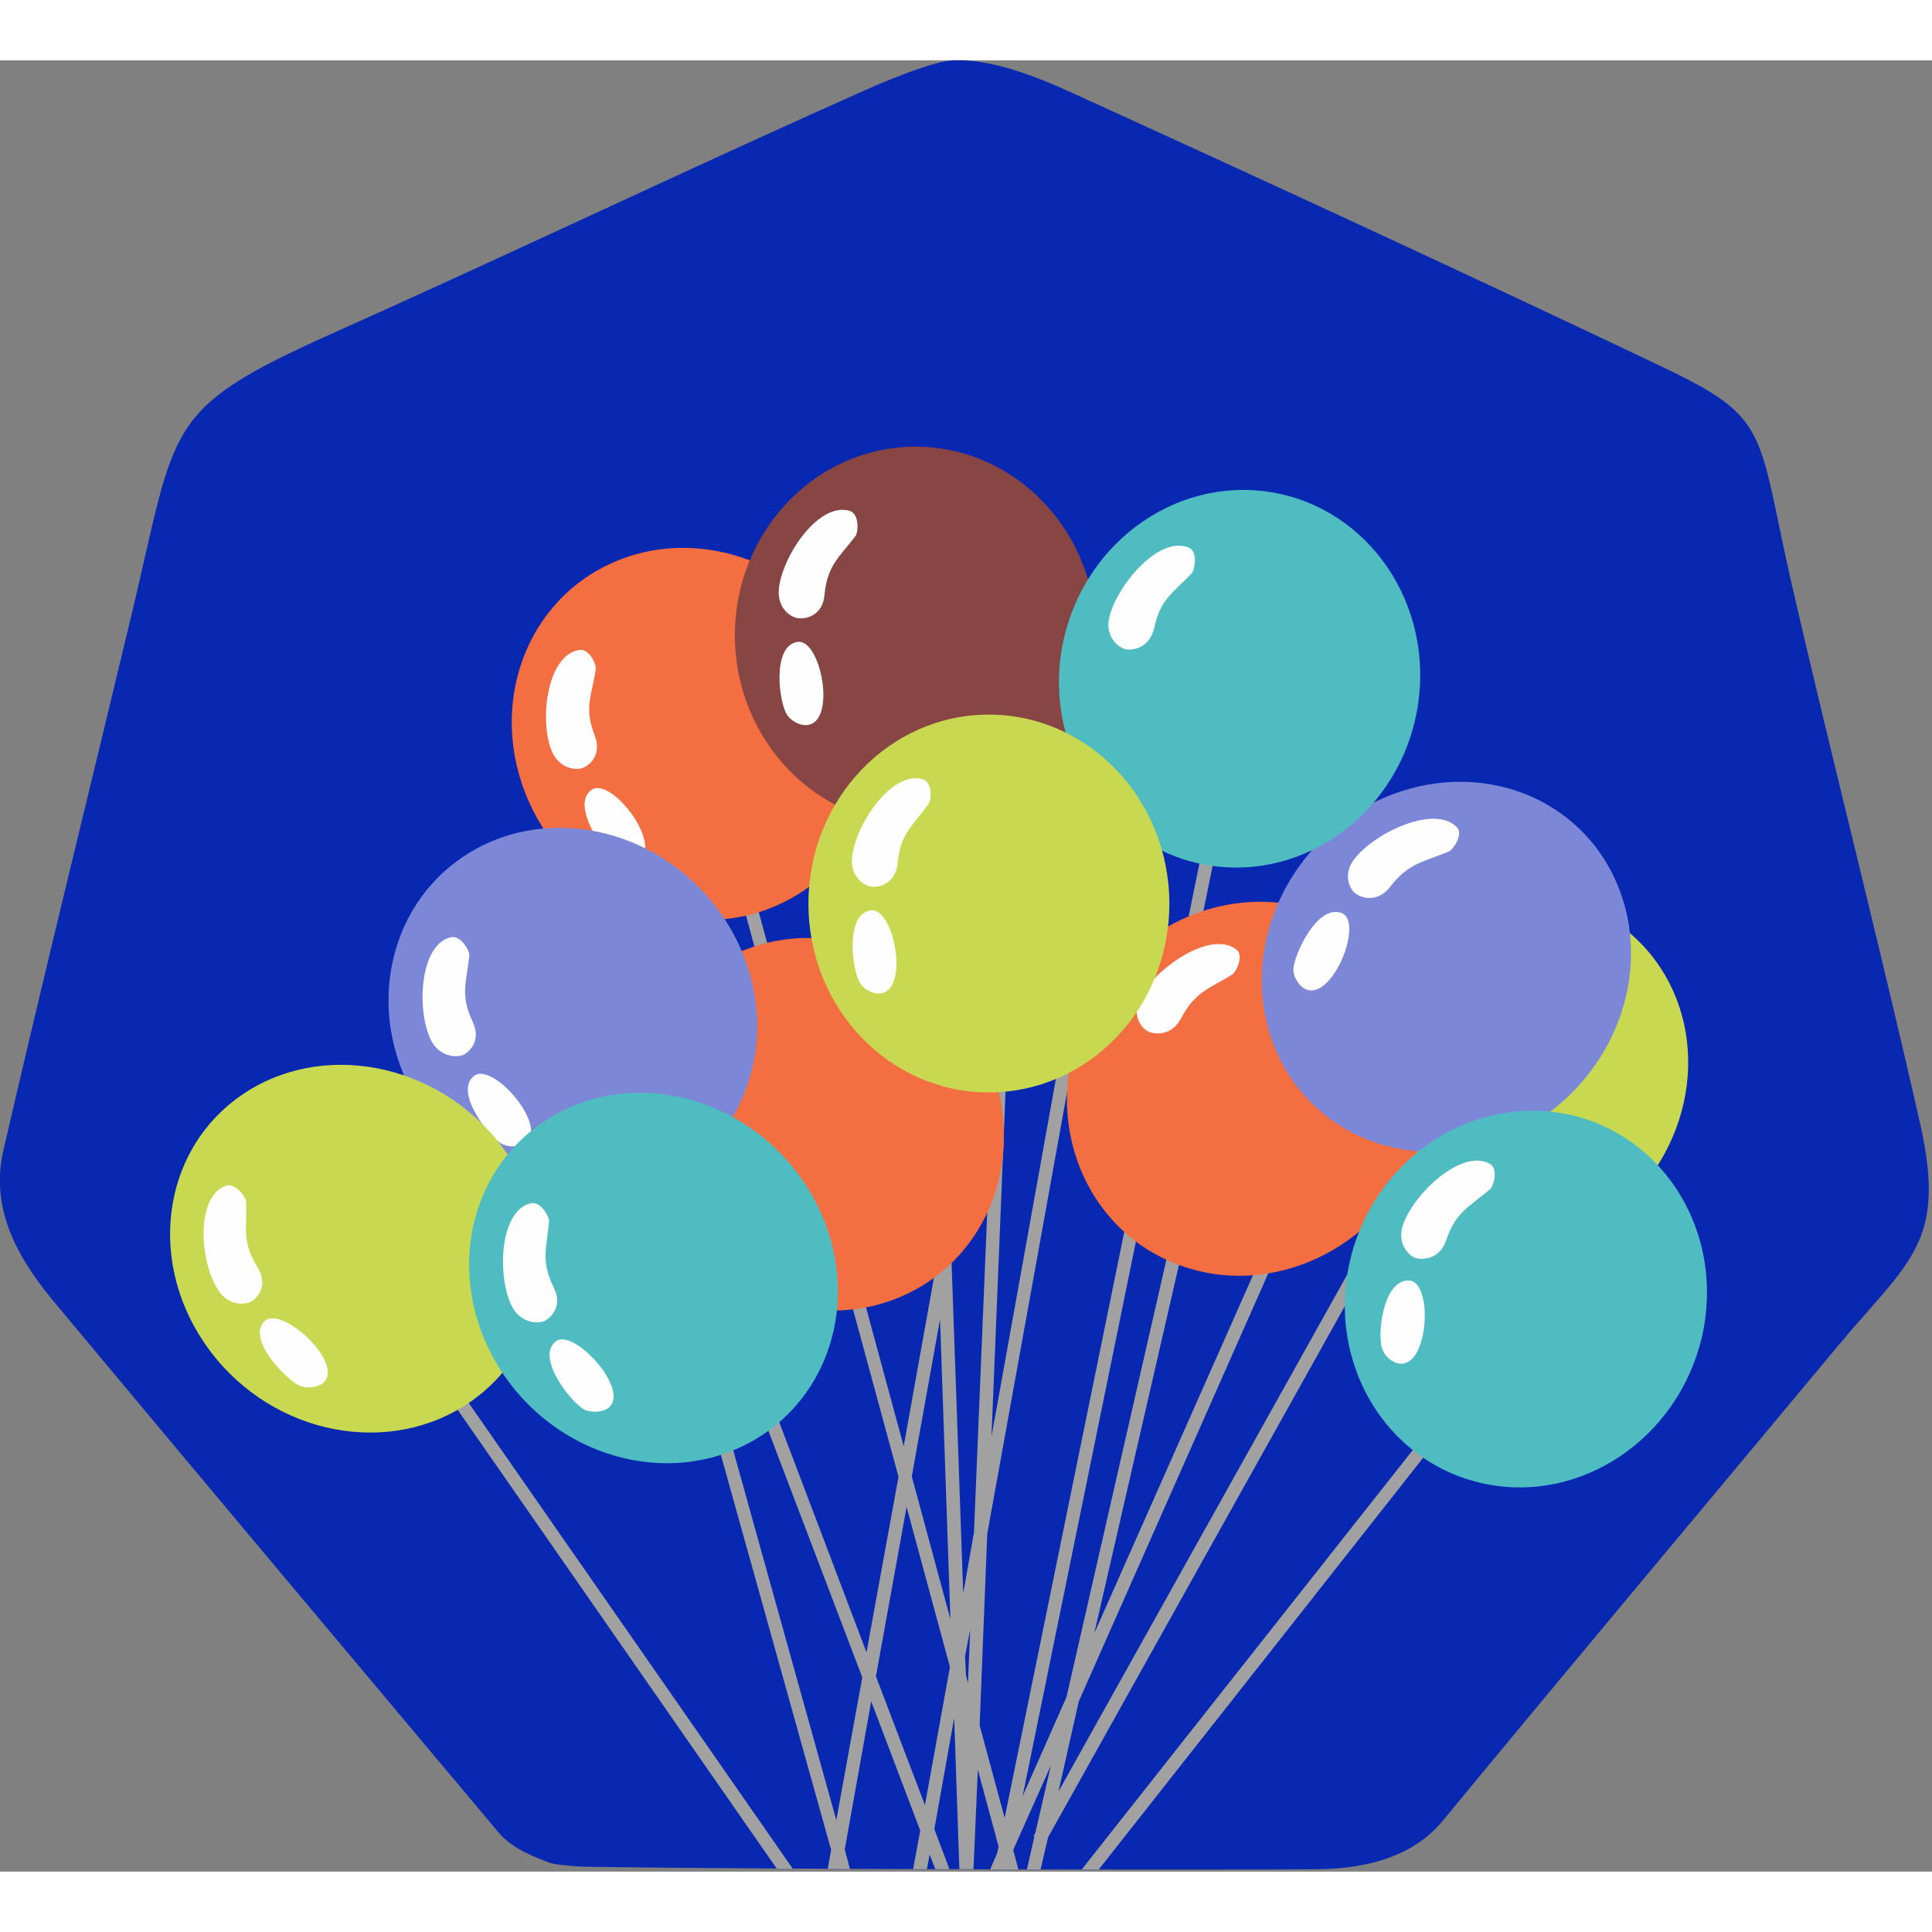 <?xml version="1.0" encoding="UTF-8"?>
<svg xmlns="http://www.w3.org/2000/svg" xmlns:xlink="http://www.w3.org/1999/xlink" width="16px" height="16px" viewBox="0 0 16 15" version="1.1">
<rect x="0" y="0" width="16" height="15" fill="#808080" stroke="none"/>
<g id="surface1">
<path style=" stroke:none;fill-rule:evenodd;fill:rgb(3.137%,15.686%,69.412%);fill-opacity:1;" d="M 4.129 14.676 C 4.207 14.77 4.34 14.852 4.562 14.93 C 4.59 14.938 4.727 14.961 4.949 14.961 C 6.195 14.98 10.055 14.988 10.906 14.98 C 11.379 14.977 11.73 14.844 11.949 14.578 C 13.027 13.27 14.117 11.973 15.203 10.668 C 15.812 9.934 16.129 9.801 15.898 8.789 C 15.559 7.293 15.176 5.805 14.832 4.312 C 14.551 3.059 14.656 2.965 13.785 2.547 C 12.168 1.777 10.441 0.98 8.828 0.246 C 8.473 0.086 8.117 -0.027 7.848 0.004 C 7.734 0.02 7.473 0.109 7.148 0.254 C 5.684 0.906 4.211 1.609 2.742 2.266 C 1.348 2.891 1.465 3.016 1.098 4.555 C 0.742 6.043 0.371 7.539 0.027 9.031 C -0.086 9.531 0.16 9.941 0.473 10.312 C 1.688 11.77 2.91 13.223 4.129 14.676 Z M 4.129 14.676 "/>
<path style=" stroke:none;fill-rule:evenodd;fill:rgb(3.137%,15.686%,69.412%);fill-opacity:1;" d="M 6.434 14.977 L 6.566 14.977 L 3.715 10.879 L 3.625 10.938 Z M 6.855 14.977 L 7.039 14.98 L 6.996 14.816 L 7.215 13.59 L 7.621 14.66 L 7.562 14.98 L 7.676 14.98 L 7.699 14.859 L 7.746 14.98 L 7.863 14.98 L 7.738 14.648 L 7.902 13.727 L 7.945 14.98 L 8.062 14.98 L 8.098 14.156 L 8.27 14.793 L 8.258 14.848 L 8.199 14.984 L 8.434 14.984 L 8.391 14.82 L 8.703 14.121 L 8.574 14.68 L 8.559 14.707 L 8.566 14.711 L 8.504 14.984 L 8.617 14.984 L 8.68 14.715 L 11.762 9.199 L 11.664 9.148 L 8.766 14.336 L 8.934 13.59 L 10.828 9.312 L 10.727 9.27 L 9.062 13.027 L 9.82 9.73 L 9.711 9.707 L 8.832 13.555 L 8.469 14.375 L 10.074 6.516 L 9.965 6.496 L 8.32 14.555 L 8.113 13.789 L 8.176 12.203 L 8.867 8.379 L 8.758 8.359 L 8.211 11.398 L 8.34 8.238 L 8.23 8.23 L 8.066 12.191 L 7.977 12.695 L 7.879 9.914 L 7.965 9.426 L 7.855 9.406 L 7.852 9.438 L 7.75 9.441 L 7.766 9.906 L 7.484 11.477 L 6.141 6.527 L 6.035 6.555 L 7.441 11.73 L 7.176 13.184 L 6.16 10.504 L 6.055 10.539 L 7.141 13.391 L 6.926 14.574 L 5.77 10.426 L 5.664 10.453 L 6.883 14.82 Z M 8.957 14.984 L 9.098 14.984 L 12.234 11.004 L 12.148 10.941 Z M 7.254 13.383 L 7.66 14.449 L 7.867 13.305 L 7.508 11.98 Z M 7.551 11.727 L 7.871 12.91 L 7.785 10.426 Z M 7.992 13.215 L 8 13.375 L 8.016 13.438 L 8.035 12.996 Z M 7.992 13.215 "/>
<path style=" stroke:none;fill-rule:evenodd;fill:rgb(63.137%,63.137%,63.137%);fill-opacity:1;" d="M 6.434 14.977 L 6.566 14.977 L 3.715 10.879 L 3.625 10.938 Z M 6.855 14.977 L 7.039 14.98 L 6.996 14.816 L 7.215 13.59 L 7.621 14.66 L 7.562 14.98 L 7.676 14.98 L 7.699 14.859 L 7.746 14.98 L 7.863 14.98 L 7.738 14.648 L 7.902 13.727 L 7.945 14.98 L 8.062 14.98 L 8.098 14.156 L 8.27 14.793 L 8.258 14.848 L 8.199 14.984 L 8.434 14.984 L 8.391 14.82 L 8.703 14.121 L 8.574 14.68 L 8.559 14.707 L 8.566 14.711 L 8.504 14.984 L 8.617 14.984 L 8.68 14.715 L 11.762 9.199 L 11.664 9.148 L 8.766 14.336 L 8.934 13.59 L 10.828 9.312 L 10.727 9.27 L 9.062 13.027 L 9.82 9.73 L 9.711 9.707 L 8.832 13.555 L 8.469 14.375 L 10.074 6.516 L 9.965 6.496 L 8.32 14.555 L 8.113 13.789 L 8.176 12.203 L 8.867 8.379 L 8.758 8.359 L 8.211 11.398 L 8.34 8.238 L 8.23 8.23 L 8.066 12.191 L 7.977 12.695 L 7.879 9.914 L 7.965 9.426 L 7.855 9.406 L 7.852 9.438 L 7.75 9.441 L 7.766 9.906 L 7.484 11.477 L 6.141 6.527 L 6.035 6.555 L 7.441 11.73 L 7.176 13.184 L 6.16 10.504 L 6.055 10.539 L 7.141 13.391 L 6.926 14.574 L 5.77 10.426 L 5.664 10.453 L 6.883 14.82 Z M 8.957 14.984 L 9.098 14.984 L 12.234 11.004 L 12.148 10.941 Z M 7.254 13.383 L 7.66 14.449 L 7.867 13.305 L 7.508 11.98 Z M 7.551 11.727 L 7.871 12.91 L 7.785 10.426 Z M 7.992 13.215 L 8 13.375 L 8.016 13.438 L 8.035 12.996 Z M 7.992 13.215 "/>
<path style=" stroke:none;fill-rule:evenodd;fill:rgb(78.431%,84.706%,31.765%);fill-opacity:1;" d="M 13.652 9.262 C 14.176 8.562 14.062 7.617 13.395 7.148 C 12.73 6.68 11.762 6.867 11.234 7.566 C 10.707 8.266 10.82 9.215 11.488 9.68 C 12.156 10.148 13.125 9.961 13.652 9.262 Z M 13.652 9.262 "/>
<path style=" stroke:none;fill-rule:evenodd;fill:rgb(99.608%,99.608%,99.608%);fill-opacity:1;" d="M 12.543 7.461 C 12.582 7.449 12.68 7.332 12.629 7.27 C 12.457 7.055 11.891 7.281 11.738 7.492 C 11.656 7.602 11.699 7.723 11.758 7.762 C 11.816 7.801 11.934 7.828 12.039 7.715 C 12.207 7.531 12.324 7.535 12.543 7.461 Z M 12.543 7.461 "/>
<path style=" stroke:none;fill-rule:evenodd;fill:rgb(99.608%,99.608%,99.608%);fill-opacity:1;" d="M 11.617 7.906 C 11.422 7.805 11.18 8.234 11.18 8.344 C 11.176 8.414 11.223 8.496 11.281 8.516 C 11.496 8.586 11.789 7.992 11.617 7.906 Z M 11.617 7.906 "/>
<path style=" stroke:none;fill-rule:evenodd;fill:rgb(95.294%,43.137%,25.49%);fill-opacity:1;" d="M 7.098 4.949 C 6.707 4.172 5.789 3.824 5.047 4.172 C 4.305 4.52 4.023 5.434 4.414 6.211 C 4.805 6.984 5.727 7.332 6.465 6.984 C 7.207 6.637 7.492 5.723 7.098 4.949 Z M 7.098 4.949 "/>
<path style=" stroke:none;fill-rule:evenodd;fill:rgb(99.608%,99.608%,99.608%);fill-opacity:1;" d="M 4.934 5.047 C 4.941 5.004 4.879 4.867 4.797 4.883 C 4.516 4.926 4.461 5.516 4.582 5.746 C 4.645 5.863 4.773 5.887 4.836 5.855 C 4.902 5.824 4.98 5.738 4.926 5.594 C 4.836 5.363 4.898 5.266 4.934 5.047 Z M 4.934 5.047 "/>
<path style=" stroke:none;fill-rule:evenodd;fill:rgb(99.608%,99.608%,99.608%);fill-opacity:1;" d="M 4.902 6.039 C 4.719 6.16 5 6.566 5.098 6.621 C 5.16 6.656 5.258 6.656 5.305 6.613 C 5.469 6.465 5.062 5.938 4.902 6.039 Z M 4.902 6.039 "/>
<path style=" stroke:none;fill-rule:evenodd;fill:rgb(95.294%,43.137%,25.49%);fill-opacity:1;" d="M 11.734 9.051 C 12.066 8.25 11.715 7.359 10.949 7.062 C 10.184 6.77 9.293 7.18 8.961 7.98 C 8.629 8.785 8.98 9.676 9.746 9.969 C 10.512 10.266 11.402 9.855 11.734 9.051 Z M 11.734 9.051 "/>
<path style=" stroke:none;fill-rule:evenodd;fill:rgb(99.608%,99.608%,99.608%);fill-opacity:1;" d="M 10.207 7.57 C 10.238 7.547 10.305 7.41 10.238 7.363 C 10.016 7.191 9.527 7.551 9.43 7.789 C 9.379 7.914 9.453 8.023 9.52 8.047 C 9.586 8.07 9.707 8.07 9.781 7.934 C 9.895 7.715 10.008 7.691 10.207 7.57 Z M 10.207 7.57 "/>
<path style=" stroke:none;fill-rule:evenodd;fill:rgb(95.294%,43.137%,25.49%);fill-opacity:1;" d="M 8.137 8.18 C 7.746 7.402 6.828 7.055 6.086 7.402 C 5.344 7.754 5.059 8.664 5.453 9.441 C 5.844 10.219 6.766 10.566 7.504 10.219 C 8.246 9.871 8.531 8.957 8.137 8.18 Z M 8.137 8.18 "/>
<path style=" stroke:none;fill-rule:evenodd;fill:rgb(99.608%,99.608%,99.608%);fill-opacity:1;" d="M 5.973 8.277 C 5.98 8.238 5.918 8.102 5.836 8.113 C 5.555 8.16 5.5 8.75 5.621 8.98 C 5.684 9.098 5.812 9.121 5.875 9.086 C 5.938 9.055 6.02 8.969 5.965 8.824 C 5.875 8.598 5.938 8.496 5.973 8.277 Z M 5.973 8.277 "/>
<path style=" stroke:none;fill-rule:evenodd;fill:rgb(99.608%,99.608%,99.608%);fill-opacity:1;" d="M 5.941 9.273 C 5.758 9.395 6.039 9.801 6.137 9.855 C 6.199 9.887 6.297 9.887 6.344 9.848 C 6.508 9.695 6.098 9.168 5.941 9.273 Z M 5.941 9.273 "/>
<path style=" stroke:none;fill-rule:evenodd;fill:rgb(49.02%,52.941%,84.706%);fill-opacity:1;" d="M 13.254 8.254 C 13.719 7.516 13.527 6.582 12.82 6.168 C 12.117 5.758 11.168 6.02 10.703 6.758 C 10.238 7.496 10.43 8.43 11.133 8.844 C 11.84 9.258 12.789 8.992 13.254 8.254 Z M 13.254 8.254 "/>
<path style=" stroke:none;fill-rule:evenodd;fill:rgb(99.608%,99.608%,99.608%);fill-opacity:1;" d="M 12 6.551 C 12.035 6.535 12.121 6.41 12.066 6.352 C 11.875 6.148 11.332 6.422 11.195 6.645 C 11.129 6.758 11.176 6.875 11.242 6.91 C 11.301 6.945 11.422 6.965 11.516 6.84 C 11.668 6.645 11.785 6.641 12 6.551 Z M 12 6.551 "/>
<path style=" stroke:none;fill-rule:evenodd;fill:rgb(99.608%,99.608%,99.608%);fill-opacity:1;" d="M 11.113 7.062 C 10.906 6.98 10.707 7.426 10.711 7.535 C 10.715 7.605 10.77 7.684 10.832 7.699 C 11.051 7.754 11.289 7.133 11.113 7.062 Z M 11.113 7.062 "/>
<path style=" stroke:none;fill-rule:evenodd;fill:rgb(49.02%,52.941%,84.706%);fill-opacity:1;" d="M 6.039 7.172 C 5.59 6.422 4.648 6.137 3.934 6.535 C 3.219 6.934 3.004 7.863 3.449 8.609 C 3.898 9.359 4.84 9.645 5.555 9.246 C 6.27 8.848 6.484 7.918 6.039 7.172 Z M 6.039 7.172 "/>
<path style=" stroke:none;fill-rule:evenodd;fill:rgb(99.608%,99.608%,99.608%);fill-opacity:1;" d="M 3.887 7.414 C 3.891 7.375 3.816 7.242 3.734 7.262 C 3.461 7.324 3.449 7.918 3.582 8.137 C 3.652 8.25 3.785 8.266 3.848 8.23 C 3.91 8.191 3.98 8.102 3.914 7.961 C 3.809 7.738 3.863 7.637 3.887 7.414 Z M 3.887 7.414 "/>
<path style=" stroke:none;fill-rule:evenodd;fill:rgb(99.608%,99.608%,99.608%);fill-opacity:1;" d="M 3.926 8.41 C 3.754 8.543 4.059 8.93 4.164 8.977 C 4.227 9.004 4.324 9 4.367 8.953 C 4.52 8.797 4.074 8.293 3.926 8.41 Z M 3.926 8.41 "/>
<path style=" stroke:none;fill-rule:evenodd;fill:rgb(52.941%,27.059%,26.667%);fill-opacity:1;" d="M 9.078 4.762 C 9.078 3.898 8.406 3.199 7.582 3.199 C 6.758 3.199 6.086 3.898 6.086 4.762 C 6.086 5.625 6.758 6.328 7.582 6.328 C 8.406 6.328 9.078 5.625 9.078 4.762 Z M 9.078 4.762 "/>
<path style=" stroke:none;fill-rule:evenodd;fill:rgb(99.608%,99.608%,99.608%);fill-opacity:1;" d="M 7.086 3.938 C 7.109 3.902 7.117 3.754 7.035 3.73 C 6.762 3.652 6.445 4.16 6.449 4.414 C 6.453 4.551 6.559 4.625 6.633 4.621 C 6.703 4.621 6.816 4.578 6.828 4.426 C 6.852 4.18 6.949 4.117 7.086 3.938 Z M 7.086 3.938 "/>
<path style=" stroke:none;fill-rule:evenodd;fill:rgb(99.608%,99.608%,99.608%);fill-opacity:1;" d="M 6.605 4.816 C 6.387 4.848 6.453 5.332 6.52 5.422 C 6.559 5.48 6.645 5.52 6.707 5.5 C 6.922 5.438 6.793 4.789 6.605 4.816 Z M 6.605 4.816 "/>
<path style=" stroke:none;fill-rule:evenodd;fill:rgb(30.98%,73.725%,75.686%);fill-opacity:1;" d="M 11.75 5.285 C 11.852 4.426 11.27 3.656 10.453 3.566 C 9.633 3.477 8.887 4.098 8.781 4.957 C 8.68 5.812 9.262 6.586 10.082 6.676 C 10.898 6.766 11.648 6.145 11.75 5.285 Z M 11.75 5.285 "/>
<path style=" stroke:none;fill-rule:evenodd;fill:rgb(99.608%,99.608%,99.608%);fill-opacity:1;" d="M 9.871 4.246 C 9.895 4.215 9.922 4.066 9.844 4.035 C 9.582 3.926 9.211 4.398 9.18 4.652 C 9.168 4.785 9.266 4.871 9.336 4.879 C 9.41 4.883 9.523 4.852 9.559 4.699 C 9.609 4.461 9.715 4.41 9.871 4.246 Z M 9.871 4.246 "/>
<path style=" stroke:none;fill-rule:evenodd;fill:rgb(30.98%,73.725%,75.686%);fill-opacity:1;" d="M 14.094 10.574 C 14.289 9.73 13.797 8.906 12.992 8.73 C 12.188 8.559 11.375 9.098 11.18 9.941 C 10.984 10.785 11.477 11.609 12.281 11.785 C 13.086 11.961 13.895 11.418 14.094 10.574 Z M 14.094 10.574 "/>
<path style=" stroke:none;fill-rule:evenodd;fill:rgb(99.608%,99.608%,99.608%);fill-opacity:1;" d="M 12.34 9.348 C 12.371 9.32 12.41 9.176 12.336 9.137 C 12.09 9.004 11.664 9.43 11.609 9.68 C 11.582 9.812 11.672 9.91 11.738 9.922 C 11.809 9.934 11.93 9.914 11.977 9.77 C 12.055 9.535 12.168 9.496 12.34 9.348 Z M 12.34 9.348 "/>
<path style=" stroke:none;fill-rule:evenodd;fill:rgb(99.608%,99.608%,99.608%);fill-opacity:1;" d="M 11.672 10.105 C 11.449 10.09 11.402 10.574 11.449 10.676 C 11.473 10.742 11.551 10.801 11.613 10.793 C 11.836 10.777 11.863 10.117 11.672 10.105 Z M 11.672 10.105 "/>
<path style=" stroke:none;fill-rule:evenodd;fill:rgb(78.431%,84.706%,31.765%);fill-opacity:1;" d="M 4.152 8.988 C 3.621 8.293 2.652 8.109 1.988 8.578 C 1.324 9.047 1.215 9.992 1.742 10.691 C 2.27 11.391 3.238 11.574 3.906 11.102 C 4.57 10.633 4.68 9.688 4.152 8.988 Z M 4.152 8.988 "/>
<path style=" stroke:none;fill-rule:evenodd;fill:rgb(99.608%,99.608%,99.608%);fill-opacity:1;" d="M 2.039 9.457 C 2.039 9.418 1.953 9.293 1.871 9.32 C 1.605 9.414 1.66 10 1.824 10.207 C 1.902 10.312 2.039 10.312 2.094 10.27 C 2.152 10.227 2.215 10.129 2.133 9.996 C 2.004 9.789 2.043 9.68 2.039 9.457 Z M 2.039 9.457 "/>
<path style=" stroke:none;fill-rule:evenodd;fill:rgb(99.608%,99.608%,99.608%);fill-opacity:1;" d="M 2.191 10.441 C 2.035 10.59 2.387 10.945 2.492 10.98 C 2.559 11.004 2.656 10.984 2.691 10.938 C 2.828 10.762 2.328 10.312 2.191 10.441 Z M 2.191 10.441 "/>
<path style=" stroke:none;fill-rule:evenodd;fill:rgb(30.98%,73.725%,75.686%);fill-opacity:1;" d="M 6.695 9.348 C 6.238 8.605 5.293 8.332 4.586 8.738 C 3.875 9.145 3.672 10.074 4.129 10.82 C 4.586 11.562 5.531 11.836 6.238 11.43 C 6.949 11.023 7.152 10.09 6.695 9.348 Z M 6.695 9.348 "/>
<path style=" stroke:none;fill-rule:evenodd;fill:rgb(99.608%,99.608%,99.608%);fill-opacity:1;" d="M 4.547 9.617 C 4.551 9.578 4.477 9.445 4.395 9.465 C 4.121 9.531 4.117 10.125 4.254 10.344 C 4.328 10.457 4.461 10.469 4.52 10.434 C 4.582 10.395 4.656 10.301 4.586 10.164 C 4.477 9.941 4.527 9.84 4.547 9.617 Z M 4.547 9.617 "/>
<path style=" stroke:none;fill-rule:evenodd;fill:rgb(99.608%,99.608%,99.608%);fill-opacity:1;" d="M 4.602 10.609 C 4.43 10.746 4.742 11.129 4.844 11.176 C 4.91 11.203 5.008 11.195 5.051 11.148 C 5.203 10.992 4.75 10.496 4.602 10.609 Z M 4.602 10.609 "/>
<path style=" stroke:none;fill-rule:evenodd;fill:rgb(78.431%,84.706%,31.765%);fill-opacity:1;" d="M 9.684 6.984 C 9.684 6.121 9.016 5.418 8.188 5.418 C 7.363 5.418 6.695 6.121 6.695 6.984 C 6.695 7.848 7.363 8.547 8.188 8.547 C 9.016 8.547 9.684 7.848 9.684 6.984 Z M 9.684 6.984 "/>
<path style=" stroke:none;fill-rule:evenodd;fill:rgb(99.608%,99.608%,99.608%);fill-opacity:1;" d="M 7.691 6.156 C 7.715 6.125 7.723 5.977 7.641 5.953 C 7.371 5.875 7.051 6.379 7.055 6.641 C 7.059 6.77 7.164 6.848 7.238 6.844 C 7.309 6.844 7.422 6.797 7.434 6.645 C 7.457 6.402 7.559 6.34 7.691 6.156 Z M 7.691 6.156 "/>
<path style=" stroke:none;fill-rule:evenodd;fill:rgb(99.608%,99.608%,99.608%);fill-opacity:1;" d="M 7.211 7.039 C 6.992 7.07 7.059 7.555 7.125 7.645 C 7.164 7.703 7.25 7.742 7.312 7.723 C 7.527 7.66 7.398 7.012 7.211 7.039 Z M 7.211 7.039 "/>
</g>
</svg>

